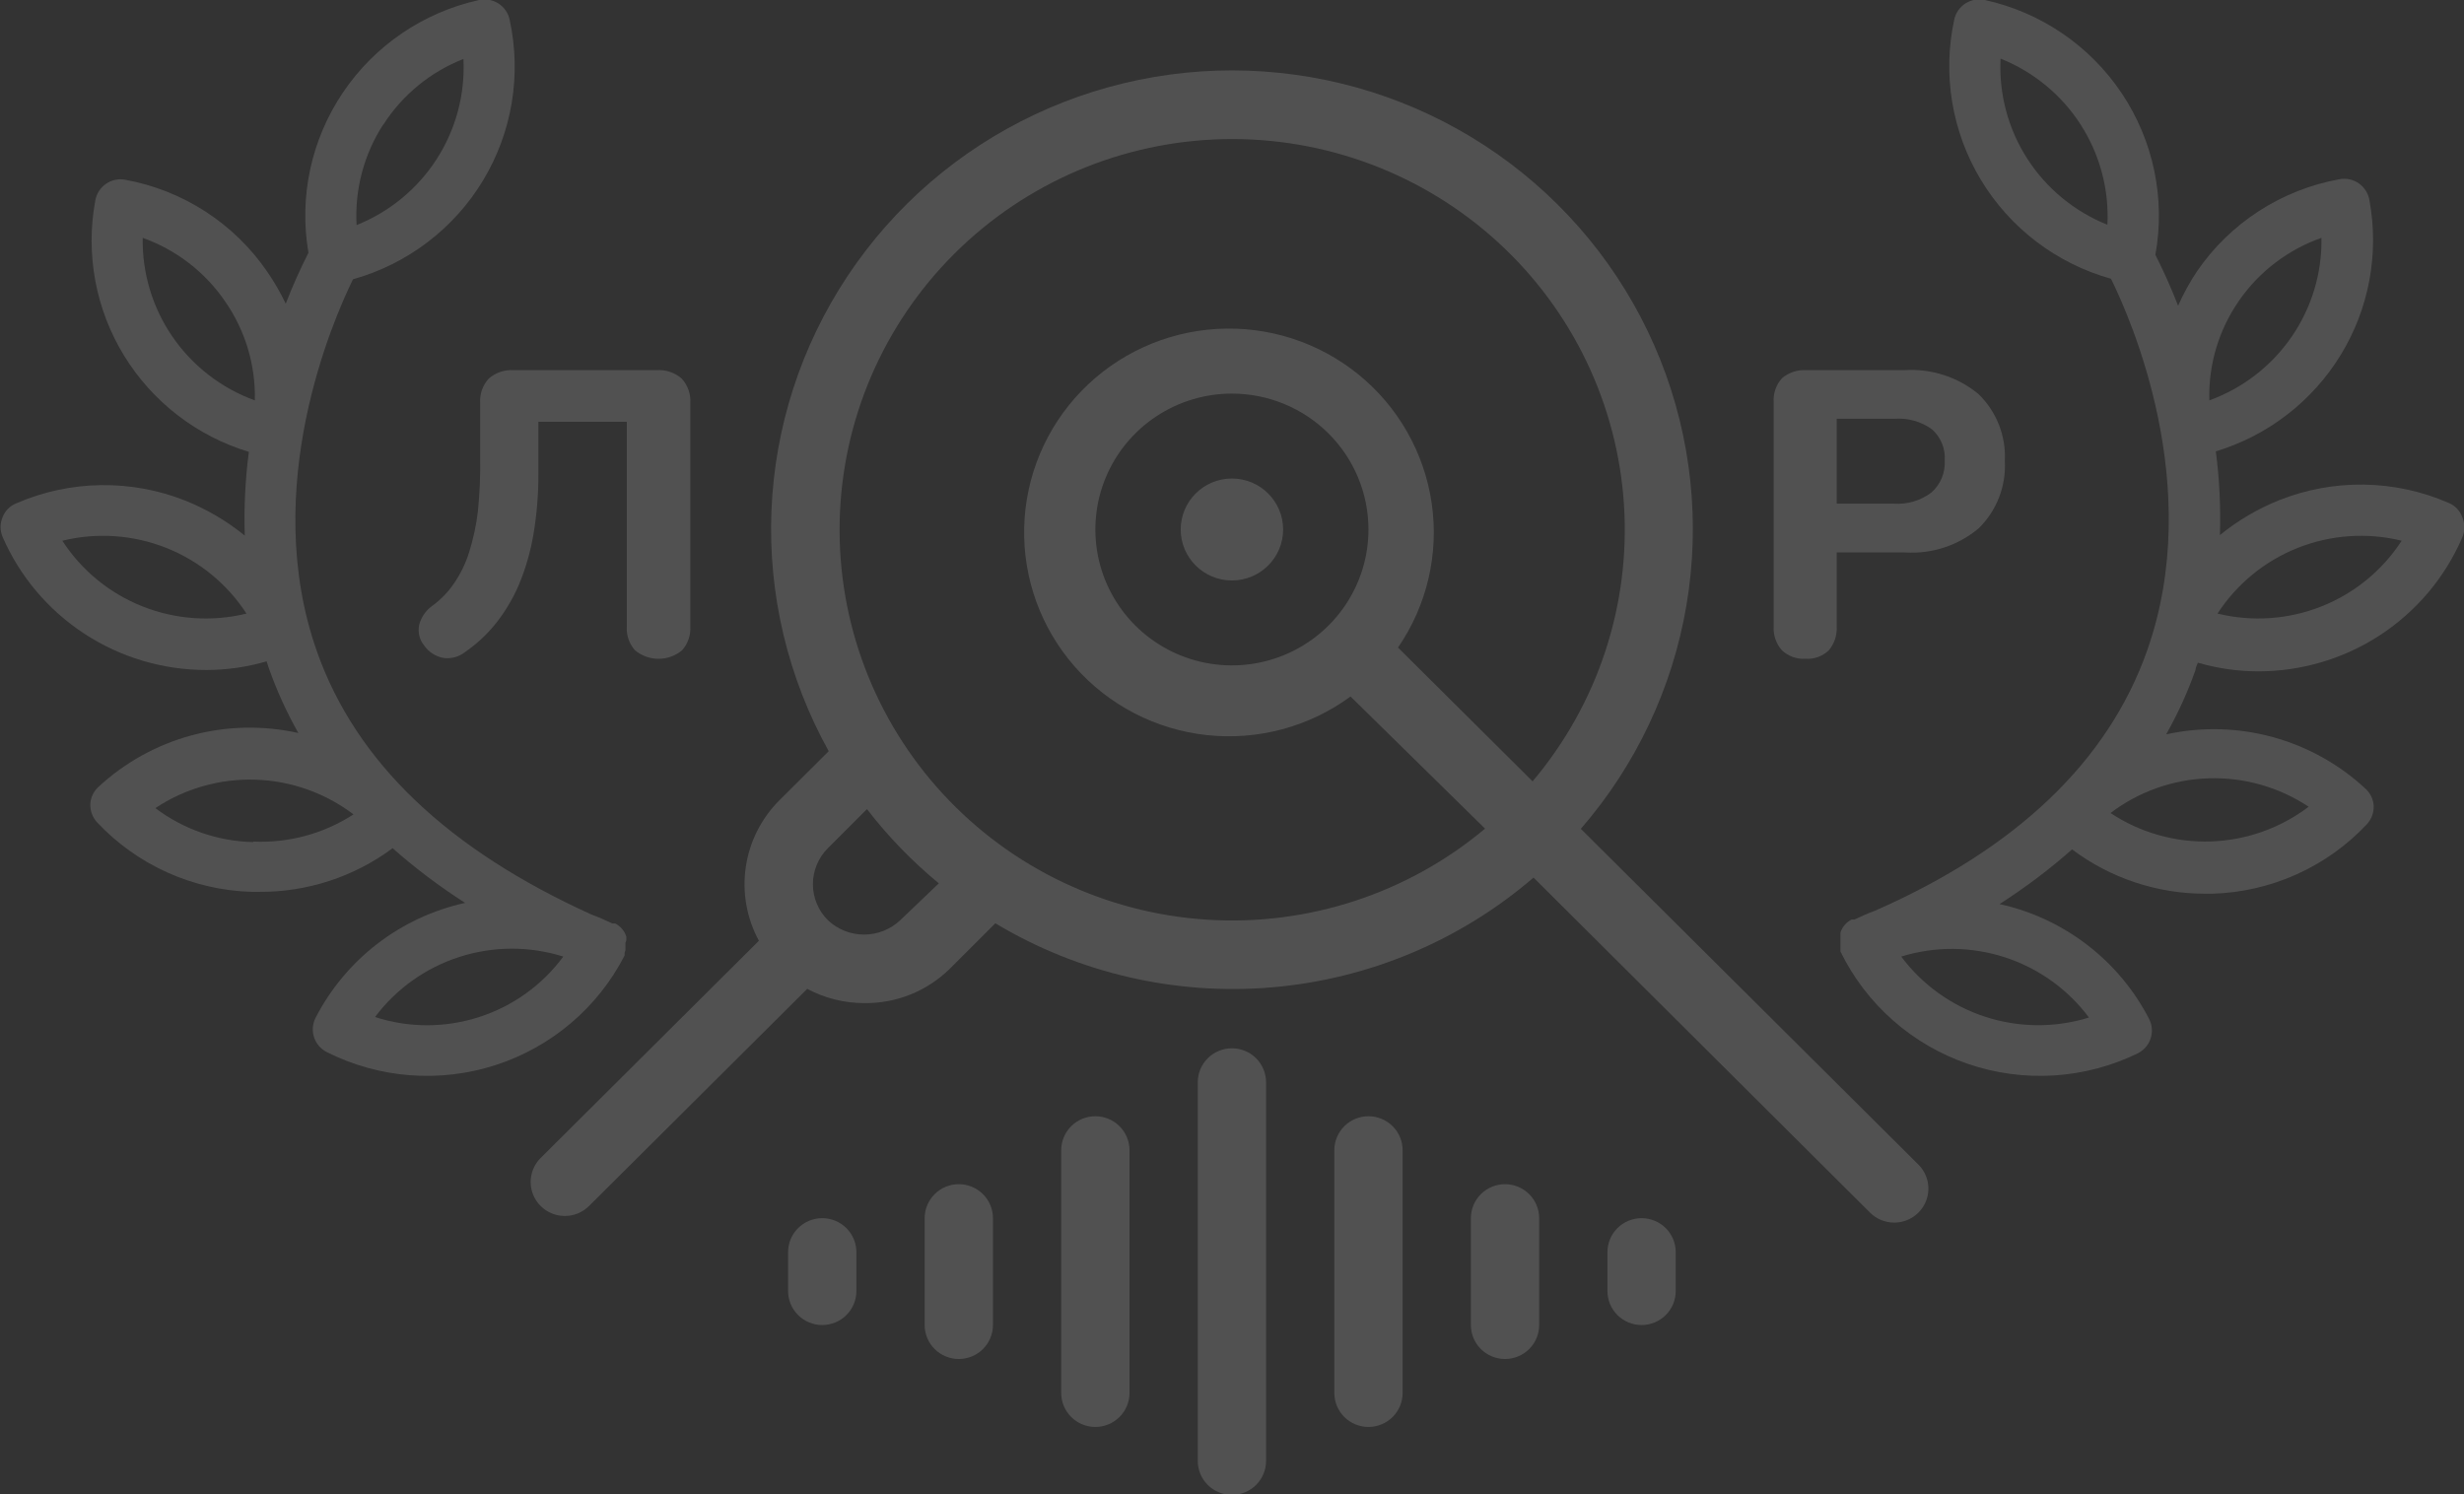 <svg width="305" height="185" viewBox="0 0 305 185" fill="none" xmlns="http://www.w3.org/2000/svg">
<rect x="0" y="0" width="305" height="185" fill="#333333" stroke="none"/>
<g opacity="0.15" clip-path="url(#clip0_195_640)">
<path d="M101.779 150.805C100.659 150.805 99.584 151.249 98.791 152.037C97.999 152.826 97.553 153.896 97.553 155.011V159.827C97.553 160.943 97.999 162.013 98.791 162.801C99.584 163.59 100.659 164.033 101.779 164.033C102.9 164.033 103.975 163.59 104.767 162.801C105.56 162.013 106.005 160.943 106.005 159.827V155.011C106.005 153.896 105.56 152.826 104.767 152.037C103.975 151.249 102.9 150.805 101.779 150.805Z" fill="white"/>
<path d="M118.683 146.599C117.562 146.599 116.487 147.042 115.695 147.831C114.902 148.62 114.457 149.69 114.457 150.805V164.033C114.457 165.149 114.902 166.218 115.695 167.007C116.487 167.796 117.562 168.239 118.683 168.239C119.804 168.239 120.878 167.796 121.671 167.007C122.463 166.218 122.909 165.149 122.909 164.033V150.805C122.909 149.69 122.463 148.62 121.671 147.831C120.878 147.042 119.804 146.599 118.683 146.599Z" fill="white"/>
<path d="M66.641 58.631V52.217H77.587V77.558C77.553 78.091 77.625 78.626 77.799 79.131C77.973 79.636 78.245 80.102 78.601 80.502C79.418 81.183 80.45 81.557 81.516 81.557C82.583 81.557 83.615 81.183 84.432 80.502C84.788 80.102 85.06 79.636 85.234 79.131C85.408 78.626 85.48 78.091 85.447 77.558V49.883C85.482 49.337 85.407 48.789 85.225 48.272C85.044 47.756 84.76 47.281 84.39 46.876C83.972 46.506 83.483 46.222 82.954 46.042C82.424 45.861 81.864 45.787 81.305 45.824H63.557C63.002 45.79 62.445 45.865 61.919 46.046C61.394 46.226 60.909 46.508 60.493 46.876C60.123 47.281 59.839 47.756 59.658 48.272C59.476 48.789 59.401 49.337 59.437 49.883V56.633C59.474 58.845 59.382 61.057 59.162 63.258C58.958 64.999 58.59 66.717 58.063 68.389C57.637 69.749 57.01 71.039 56.204 72.217C55.477 73.289 54.569 74.229 53.52 74.993C52.722 75.559 52.147 76.385 51.893 77.327C51.793 77.776 51.796 78.242 51.902 78.69C52.008 79.138 52.215 79.556 52.506 79.914C52.782 80.314 53.135 80.657 53.545 80.92C53.955 81.184 54.413 81.363 54.894 81.449C55.368 81.515 55.85 81.484 56.312 81.357C56.773 81.231 57.204 81.011 57.577 80.713C59.032 79.711 60.328 78.499 61.423 77.117C62.586 75.638 63.545 74.012 64.275 72.28C65.085 70.311 65.674 68.258 66.029 66.16C66.449 63.672 66.654 61.154 66.641 58.631Z" fill="white"/>
<path d="M244.909 48.789C242.352 46.672 239.078 45.611 235.76 45.824H223.547C222.47 45.766 221.412 46.12 220.589 46.813C220.225 47.212 219.946 47.681 219.768 48.19C219.59 48.7 219.517 49.24 219.553 49.778V77.558C219.52 78.091 219.592 78.626 219.766 79.131C219.94 79.636 220.212 80.102 220.568 80.502C220.955 80.868 221.414 81.149 221.916 81.33C222.417 81.511 222.951 81.587 223.484 81.554C224.013 81.589 224.544 81.514 225.043 81.333C225.541 81.152 225.996 80.869 226.378 80.502C227.067 79.68 227.414 78.627 227.35 77.558V68.389H235.802C239.128 68.608 242.41 67.53 244.951 65.382C246.045 64.301 246.896 63.002 247.45 61.571C248.003 60.139 248.246 58.607 248.162 57.075C248.242 55.543 247.993 54.012 247.432 52.584C246.871 51.155 246.011 49.862 244.909 48.789ZM239.056 60.987C237.735 61.978 236.1 62.463 234.45 62.354H227.35V51.839H234.534C236.176 51.72 237.807 52.182 239.14 53.143C239.686 53.627 240.113 54.23 240.388 54.904C240.662 55.579 240.778 56.307 240.725 57.033C240.766 57.775 240.637 58.516 240.348 59.201C240.059 59.886 239.617 60.497 239.056 60.987Z" fill="white"/>
<path d="M195.678 102.605C202.492 94.75 207.012 85.186 208.748 74.953C210.485 64.72 209.37 54.209 205.526 44.563C201.681 34.916 195.254 26.503 186.942 20.236C178.631 13.97 168.753 10.091 158.382 9.021C148.011 7.95 137.543 9.729 128.116 14.164C118.69 18.599 110.664 25.52 104.912 34.176C99.161 42.832 95.902 52.891 95.492 63.261C95.081 73.631 97.533 83.914 102.582 92.994L96.497 99.051C94.244 101.292 92.778 104.198 92.317 107.335C91.856 110.473 92.426 113.674 93.941 116.464L66.916 143.361C66.129 144.149 65.687 145.215 65.687 146.326C65.687 147.437 66.129 148.503 66.916 149.291C67.309 149.685 67.777 149.997 68.292 150.21C68.807 150.423 69.359 150.532 69.917 150.532C71.032 150.533 72.103 150.094 72.896 149.312L99.92 122.415C102.084 123.571 104.5 124.178 106.956 124.182C108.909 124.209 110.848 123.852 112.661 123.13C114.474 122.408 116.126 121.336 117.521 119.976L123.204 114.297C133.489 120.47 145.471 123.247 157.437 122.231C169.403 121.214 180.74 116.458 189.825 108.64L231.492 150.132C232.284 150.915 233.355 151.353 234.471 151.352C235.306 151.353 236.122 151.107 236.817 150.646C237.512 150.186 238.054 149.53 238.375 148.763C238.696 147.996 238.782 147.151 238.621 146.336C238.46 145.52 238.06 144.77 237.471 144.181L195.678 102.605ZM111.435 113.919C110.226 115.061 108.623 115.697 106.956 115.697C105.289 115.697 103.686 115.061 102.477 113.919C101.29 112.736 100.623 111.132 100.623 109.461C100.623 107.789 101.29 106.185 102.477 105.002L107.315 100.165C109.925 103.551 112.909 106.634 116.211 109.355L111.435 113.919ZM189.613 96.632L173.048 80.166C176.639 74.944 178.127 68.571 177.219 62.308C176.311 56.046 173.072 50.351 168.145 46.353C163.217 42.355 156.961 40.346 150.615 40.722C144.269 41.099 138.297 43.834 133.881 48.387C129.466 52.939 126.931 58.977 126.777 65.302C126.623 71.627 128.862 77.78 133.05 82.54C137.238 87.3 143.071 90.32 149.391 91.002C155.711 91.684 162.058 89.978 167.174 86.223L183.824 102.584C174.24 110.616 161.91 114.653 149.407 113.853C136.904 113.053 125.194 107.478 116.722 98.292C108.249 89.105 103.669 77.016 103.937 64.549C104.205 52.082 109.301 40.2 118.16 31.382C127.019 22.564 138.958 17.493 151.484 17.226C164.01 16.959 176.155 21.518 185.385 29.95C194.616 38.383 200.217 50.038 201.02 62.482C201.824 74.926 197.768 87.198 189.698 96.737L189.613 96.632ZM169.393 65.55C169.393 68.878 168.401 72.13 166.544 74.897C164.687 77.664 162.047 79.82 158.958 81.093C155.869 82.367 152.471 82.7 149.192 82.051C145.913 81.402 142.901 79.799 140.537 77.447C138.173 75.094 136.563 72.096 135.911 68.832C135.259 65.569 135.593 62.186 136.873 59.112C138.152 56.038 140.319 53.41 143.098 51.562C145.878 49.713 149.146 48.726 152.489 48.726C156.973 48.726 161.272 50.499 164.442 53.654C167.612 56.809 169.393 61.088 169.393 65.55Z" fill="white"/>
<path d="M152.489 71.859C155.99 71.859 158.828 69.035 158.828 65.55C158.828 62.066 155.99 59.241 152.489 59.241C148.989 59.241 146.151 62.066 146.151 65.55C146.151 69.035 148.989 71.859 152.489 71.859Z" fill="white"/>
<path d="M135.586 138.188C134.465 138.188 133.39 138.631 132.598 139.419C131.805 140.208 131.36 141.278 131.36 142.393V172.445C131.36 173.561 131.805 174.631 132.598 175.419C133.39 176.208 134.465 176.651 135.586 176.651C136.707 176.651 137.782 176.208 138.574 175.419C139.367 174.631 139.812 173.561 139.812 172.445V142.393C139.812 141.278 139.367 140.208 138.574 139.419C137.782 138.631 136.707 138.188 135.586 138.188Z" fill="white"/>
<path d="M152.49 129.776C151.369 129.776 150.294 130.219 149.501 131.007C148.709 131.796 148.264 132.866 148.264 133.981V180.857C148.264 181.973 148.709 183.042 149.501 183.831C150.294 184.62 151.369 185.063 152.49 185.063C153.61 185.063 154.685 184.62 155.478 183.831C156.27 183.042 156.715 181.973 156.715 180.857V133.981C156.715 132.866 156.27 131.796 155.478 131.007C154.685 130.219 153.61 129.776 152.49 129.776Z" fill="white"/>
<path d="M169.393 138.188C168.272 138.188 167.197 138.631 166.405 139.419C165.612 140.208 165.167 141.278 165.167 142.393V172.445C165.167 173.561 165.612 174.631 166.405 175.419C167.197 176.208 168.272 176.651 169.393 176.651C170.514 176.651 171.588 176.208 172.381 175.419C173.173 174.631 173.619 173.561 173.619 172.445V142.393C173.619 141.278 173.173 140.208 172.381 139.419C171.588 138.631 170.514 138.188 169.393 138.188Z" fill="white"/>
<path d="M186.296 146.599C185.175 146.599 184.101 147.042 183.308 147.831C182.516 148.62 182.07 149.69 182.07 150.805V164.033C182.07 165.149 182.516 166.218 183.308 167.007C184.101 167.796 185.175 168.239 186.296 168.239C187.417 168.239 188.492 167.796 189.284 167.007C190.077 166.218 190.522 165.149 190.522 164.033V150.805C190.522 149.69 190.077 148.62 189.284 147.831C188.492 147.042 187.417 146.599 186.296 146.599Z" fill="white"/>
<path d="M203.199 150.805C202.079 150.805 201.004 151.249 200.211 152.037C199.419 152.826 198.974 153.896 198.974 155.011V159.827C198.974 160.943 199.419 162.013 200.211 162.801C201.004 163.59 202.079 164.033 203.199 164.033C204.32 164.033 205.395 163.59 206.188 162.801C206.98 162.013 207.425 160.943 207.425 159.827V155.011C207.425 153.896 206.98 152.826 206.188 152.037C205.395 151.249 204.32 150.805 203.199 150.805Z" fill="white"/>
<path d="M304.768 63.973C304.62 63.585 304.394 63.232 304.103 62.935C303.813 62.638 303.463 62.404 303.077 62.248C299.776 60.814 296.22 60.048 292.618 59.994C289.016 59.94 285.44 60.599 282.096 61.933C279.454 62.994 276.989 64.448 274.785 66.244C274.898 62.78 274.729 59.313 274.278 55.877C280.728 53.922 286.23 49.674 289.737 43.942C293.244 38.21 294.51 31.395 293.294 24.794C293.226 24.373 293.073 23.969 292.844 23.608C292.615 23.246 292.316 22.935 291.963 22.691C291.622 22.456 291.237 22.29 290.831 22.203C290.425 22.117 290.005 22.111 289.597 22.187C286.031 22.829 282.629 24.173 279.593 26.142C276.556 28.11 273.944 30.662 271.912 33.648C271.028 34.984 270.258 36.391 269.609 37.854C268.78 35.705 267.842 33.599 266.798 31.545C268.058 24.591 266.563 17.422 262.628 11.541C258.693 5.66 252.622 1.524 245.69 1.73151e-05C245.284 -0.09 244.863 -0.099 244.453 -0.027C244.043 0.044 243.651 0.196 243.3 0.419C242.949 0.641 242.645 0.931 242.406 1.27C242.167 1.61 241.998 1.993 241.908 2.397C240.425 9.202 241.606 16.314 245.21 22.281C248.815 28.249 254.571 32.622 261.305 34.51C263.777 39.515 272.926 60.272 265.784 80.523C260.946 94.235 249.62 105.044 232.104 112.741C231.238 113.057 230.393 113.435 229.548 113.835H229.4H229.188C228.867 114.005 228.58 114.233 228.343 114.508C228.103 114.783 227.923 115.105 227.815 115.454C227.815 115.454 227.815 115.454 227.815 115.622V115.917C227.805 116.015 227.805 116.113 227.815 116.211C227.805 116.316 227.805 116.422 227.815 116.527C227.815 116.527 227.815 116.737 227.815 116.821C227.805 116.926 227.805 117.032 227.815 117.137C227.806 117.242 227.806 117.347 227.815 117.452C227.815 117.452 227.815 117.557 227.815 117.62C227.815 117.683 227.815 117.62 227.815 117.62V117.788C229.395 121.029 231.603 123.926 234.312 126.314C237.02 128.703 240.176 130.535 243.599 131.705C247.021 132.876 250.642 133.362 254.253 133.135C257.865 132.909 261.396 131.974 264.643 130.385C265.384 130.007 265.946 129.354 266.207 128.567C266.468 127.78 266.407 126.922 266.038 126.179C264.196 122.59 261.58 119.451 258.376 116.986C255.173 114.521 251.461 112.791 247.507 111.921C250.671 109.898 253.674 107.634 256.487 105.15C261.228 108.711 267.007 110.638 272.947 110.638H273.834C277.438 110.535 280.985 109.721 284.271 108.245C287.557 106.769 290.516 104.659 292.977 102.037C293.546 101.418 293.849 100.604 293.823 99.766C293.777 98.963 293.421 98.21 292.83 97.663C289.573 94.625 285.622 92.423 281.319 91.247C277.015 90.07 272.488 89.956 268.13 90.912C269.571 88.365 270.787 85.699 271.764 82.942C271.764 82.626 271.954 82.332 272.06 82.038C274.482 82.745 276.993 83.106 279.518 83.11C284.881 83.113 290.128 81.554 294.611 78.624C299.094 75.694 302.618 71.522 304.746 66.623C304.939 66.208 305.04 65.757 305.044 65.3C305.047 64.843 304.953 64.391 304.768 63.973ZM260.861 27.823C256.78 26.191 253.312 23.332 250.941 19.645C248.57 15.959 247.414 11.627 247.634 7.255C251.715 8.887 255.183 11.746 257.554 15.432C259.925 19.119 261.081 23.451 260.861 27.823ZM258.579 125.969C254.397 127.264 249.913 127.232 245.75 125.88C241.586 124.527 237.947 121.92 235.337 118.419C239.519 117.125 244.003 117.156 248.167 118.509C252.33 119.861 255.969 122.468 258.579 125.969ZM285.772 99.871C282.274 102.527 278.03 104.029 273.632 104.169C269.234 104.308 264.903 103.078 261.241 100.649C264.74 97.993 268.984 96.491 273.382 96.352C277.779 96.212 282.111 97.442 285.772 99.871ZM277.152 37.223C279.644 33.623 283.216 30.9 287.357 29.442C287.434 33.817 286.139 38.107 283.65 41.715C281.162 45.322 277.605 48.067 273.475 49.568C273.349 45.168 274.637 40.843 277.152 37.223ZM274.489 75.96C276.874 72.282 280.351 69.436 284.438 67.818C288.525 66.201 293.017 65.893 297.288 66.938C294.904 70.617 291.426 73.463 287.339 75.08C283.252 76.697 278.76 77.005 274.489 75.96Z" fill="white"/>
<path d="M77.523 116.402V116.107C77.523 116.107 77.523 115.981 77.523 115.939C77.523 115.897 77.523 115.939 77.523 115.939C77.415 115.59 77.235 115.268 76.995 114.993C76.758 114.718 76.471 114.489 76.15 114.32H75.938H75.79C74.945 113.92 74.1 113.542 73.234 113.226C55.401 105.151 44.075 94.341 39.237 80.672C32.095 60.441 41.223 39.6 43.695 34.574C50.425 32.687 56.178 28.316 59.782 22.353C63.386 16.39 64.569 9.284 63.092 2.483C63.011 2.07 62.849 1.678 62.614 1.329C62.38 0.98 62.077 0.682 61.725 0.45C61.373 0.219 60.978 0.06 60.563 -0.017C60.148 -0.094 59.722 -0.088 59.31 0.001C52.425 1.521 46.392 5.617 42.459 11.442C38.525 17.268 36.993 24.375 38.181 31.294C37.137 33.348 36.199 35.453 35.37 37.603C34.715 36.227 33.953 34.905 33.088 33.649C31.059 30.683 28.459 28.149 25.437 26.192C22.416 24.235 19.034 22.896 15.488 22.251C15.079 22.175 14.66 22.181 14.254 22.268C13.848 22.354 13.463 22.52 13.121 22.756C12.769 22.999 12.469 23.311 12.24 23.672C12.012 24.033 11.858 24.437 11.79 24.858C10.575 31.459 11.841 38.275 15.347 44.006C18.854 49.738 24.356 53.986 30.806 55.941C30.356 59.377 30.186 62.844 30.299 66.308C28.095 64.512 25.63 63.059 22.989 61.997C19.645 60.663 16.068 60.004 12.466 60.058C8.864 60.112 5.309 60.879 2.007 62.313C1.621 62.469 1.272 62.702 0.981 62.999C0.69 63.296 0.464 63.649 0.317 64.037C0.155 64.42 0.071 64.831 0.071 65.246C0.071 65.662 0.155 66.073 0.317 66.456C2.446 71.355 5.969 75.527 10.452 78.457C14.935 81.387 20.182 82.946 25.545 82.943C28.07 82.939 30.581 82.578 33.004 81.871C33.109 82.165 33.194 82.459 33.3 82.775C34.276 85.531 35.492 88.198 36.934 90.745C32.571 89.769 28.035 89.869 23.719 91.034C19.404 92.2 15.439 94.396 12.17 97.433C11.579 97.98 11.223 98.733 11.177 99.536C11.151 100.373 11.454 101.188 12.023 101.807C14.484 104.428 17.443 106.538 20.729 108.015C24.015 109.491 27.562 110.305 31.166 110.408H32.053C38.012 110.451 43.822 108.553 48.597 105.003C51.411 107.487 54.413 109.751 57.577 111.775C53.623 112.645 49.912 114.375 46.709 116.84C43.505 119.305 40.889 122.444 39.047 126.033C38.678 126.776 38.617 127.634 38.878 128.421C39.139 129.208 39.7 129.861 40.441 130.239C46.925 133.508 54.445 134.086 61.356 131.847C68.266 129.608 74.004 124.735 77.312 118.294V118.126C77.312 118.126 77.312 118 77.312 117.958C77.356 117.856 77.392 117.75 77.417 117.642C77.428 117.537 77.428 117.432 77.417 117.327C77.417 117.327 77.417 117.138 77.417 117.032C77.428 116.928 77.428 116.822 77.417 116.717C77.465 116.616 77.501 116.511 77.523 116.402ZM47.435 15.458C49.794 11.761 53.271 8.904 57.366 7.298C57.586 11.67 56.43 16.002 54.059 19.689C51.688 23.375 48.22 26.234 44.139 27.866C43.891 23.474 45.045 19.116 47.435 15.416V15.458ZM7.712 66.939C11.983 65.894 16.475 66.202 20.562 67.819C24.648 69.437 28.126 72.283 30.511 75.961C26.24 77.006 21.748 76.698 17.661 75.081C13.574 73.464 10.096 70.618 7.712 66.939ZM17.664 29.443C21.806 30.922 25.371 33.667 27.848 37.287C30.357 40.887 31.652 45.188 31.546 49.569C27.416 48.068 23.859 45.323 21.371 41.716C18.882 38.108 17.587 33.818 17.664 29.443ZM31.356 104.246C26.969 104.152 22.724 102.68 19.228 100.04C22.889 97.612 27.221 96.381 31.618 96.521C36.016 96.66 40.26 98.163 43.759 100.818C40.081 103.207 35.742 104.384 31.356 104.183V104.246ZM59.31 125.907C55.121 127.263 50.609 127.263 46.421 125.907C49.043 122.405 52.696 119.802 56.873 118.461C61.049 117.119 65.542 117.105 69.726 118.42C67.129 121.942 63.485 124.561 59.31 125.907Z" fill="white"/>
</g>
<defs>
<clipPath id="clip0_195_640">
<rect width="305" height="185" fill="white"/>
</clipPath>
</defs>
</svg>
